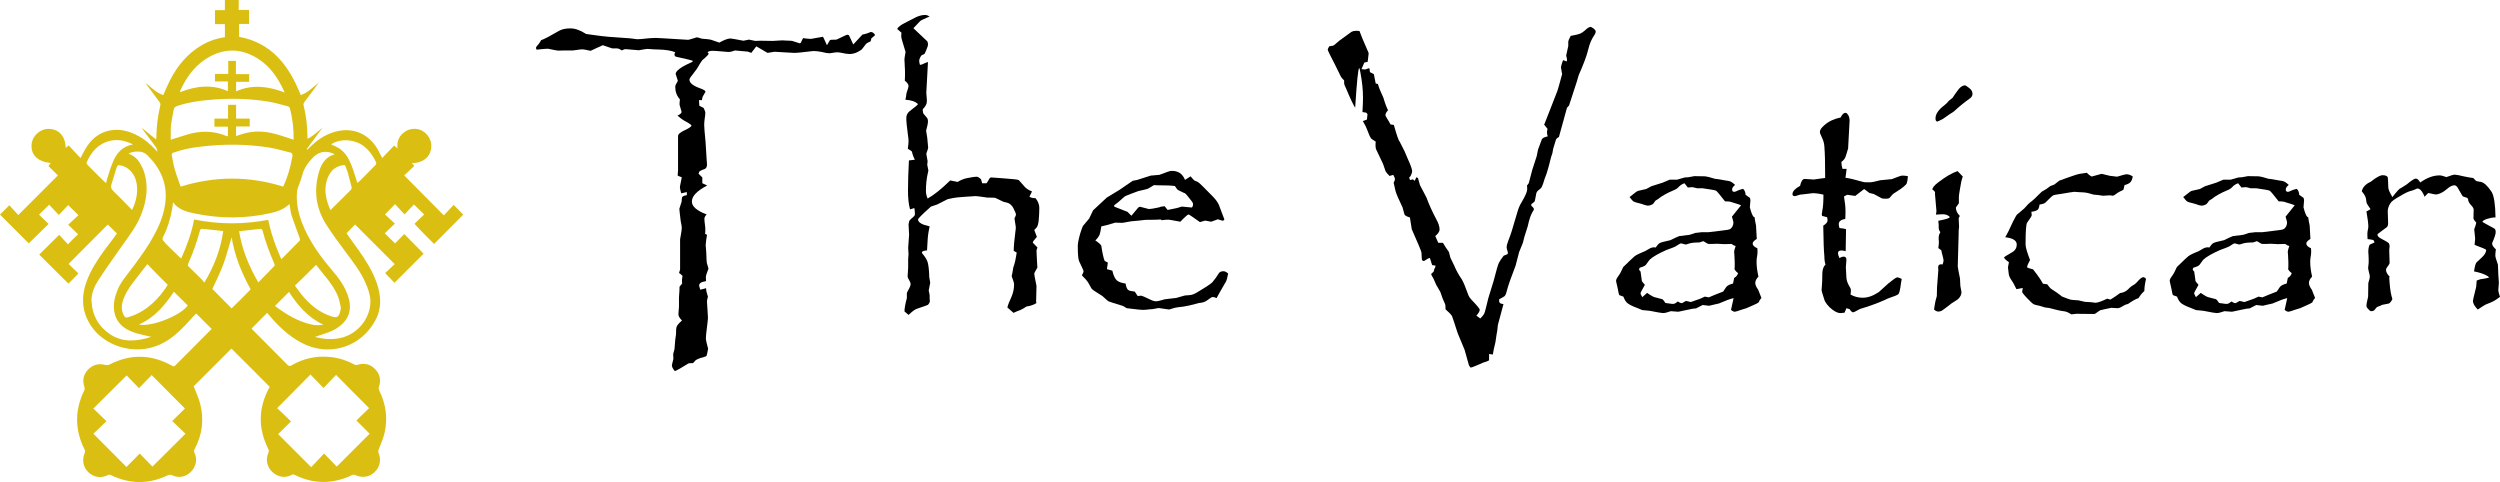 <svg xmlns="http://www.w3.org/2000/svg" viewBox="0 0 1338.4 258.3"><style type="text/css">  
	.st0{fill-rule:evenodd;clip-rule:evenodd;fill:#DBBE12;}
</style><path class="st0" d="M232.4 130.6c5.2-5.2 10.4-10.4 15.6-15.7 -1.6-1.6-3.3-3.4-5.1-5.2 -1.7 1.8-3.4 3.5-5.3 5.6 -7.1-7.2-14.1-14.3-21.2-21.4 1.9-1.8 3.7-3.4 5.4-5.1 -0.5-0.6-0.8-1-1.3-1.5 6.2 0 10.2-3.5 10.4-8.9 0.2-4.7-3.6-9-8.2-9.4 -2.5-0.2-4.8 0.5-6.7 2.1 -2.6 2.1-3.6 4.9-3.2 8.4 -0.6-0.6-1-0.9-1.8-1.6 -2.1 2.2-4.3 4.5-6.4 6.7 -0.9-1.8-1.7-3.4-2.6-5 -4.9-8.2-13.3-11.6-22.5-9.1 -5.6 1.5-10.1 4.7-14.1 8.8 -0.3 0.3-0.5 0.6-0.8 0.8 -0.1-0.1-0.2-0.2-0.4-0.3 2.8-3.8 5.7-7.6 8.5-11.5 -2.6 2.1-4.9 4.4-8 6 -0.1-0.3-0.1-0.5-0.1-0.6 0-5.9-0.7-11.7-2.1-17.5 -0.1-0.5 0.1-1.1 0.4-1.5 2-2.7 4-5.4 6-8 0.6-0.8 1.2-1.6 1.7-2.4 -3.1 2.4-5.8 5.3-9.6 6.6 -6.2-15.7-15.4-27.9-33-31.2 0-2.3 0-4.5 0-6.9 1.8 0 3.5 0 5.3 0 0-2.5 0-4.9 0-7.5 -1.8 0-3.6 0-5.5 0 0-1.9 0-3.6 0-5.3 -2.5 0-4.9 0-7.4 0 0 1.8 0 3.5 0 5.4 -1.9 0-3.6 0-5.3 0 0 2.6 0 5 0 7.5 1.8 0 3.6 0 5.3 0 0 2.4 0 4.7 0 7 -4.4 0.6-8.4 2-12.1 4.1 -7.8 4.5-13.3 11.1-17.3 19 -1.3 2.5-2.4 5.2-3.6 7.9 -3.7-1.2-6.3-4-9.3-6.4 0.2 0.4 0.4 0.8 0.6 1.1 2.2 3 4.5 6 6.7 9 0.4 0.5 0.6 1.3 0.4 1.9 -1.3 5.5-2 11.1-2.1 16.7 0 0.3-0.1 0.7-0.1 1.5 -2.7-2.2-5.2-4.2-7.6-6.2 0.2 0.4 0.4 0.8 0.7 1.2 2.3 3 4.5 6 6.8 9.1 0.4 0.6 0.5 1.4 0.8 2.1 -0.1 0-0.2 0.1-0.3 0.1 -0.3-0.3-0.5-0.6-0.8-0.9 -3-3.2-6.3-6-10.3-7.9 -4.4-2.2-9-3.3-13.9-2.4 -6.1 1.1-10.4 4.9-13.4 10.1 -0.9 1.5-1.6 3-2.5 4.7 -1.1-1.2-2.2-2.3-3.2-3.4 -1-1.1-2.1-2.2-3.1-3.4 -0.7 0.6-1.1 0.9-1.6 1.4C35 73 31.6 69.1 26.2 69c-4.7-0.1-8.9 3.7-9.3 8.3 -0.4 5.7 3.2 9.2 10.3 10 -0.4 0.5-0.8 0.9-1.3 1.6 1.8 1.7 3.5 3.4 5.1 5 -7 7-14 14-21.2 21.2 -1.6-1.7-3.3-3.5-4.8-5.2 -1.8 1.8-3.5 3.5-5 5 5.2 5.2 10.4 10.4 15.4 15.4 3.4-3.3 6.9-6.8 10.6-10.4 -1.7-1.7-3.4-3.3-5.1-5 1.7-1.7 3.4-3.4 5.4-5.3 1.6 1.7 3.3 3.5 5.2 5.5 1.8-1.9 3.4-3.6 5-5.3 1.8 1.8 3.5 3.5 5.5 5.4 -1.8 1.6-3.6 3.3-5.5 5.1 1.9 1.8 3.6 3.5 5.3 5.1 -1.8 1.7-3.5 3.4-5.4 5.4 -1.6-1.7-3.3-3.5-4.7-5.1 -3.6 3.6-7.1 7-10.7 10.6 5 5 10 10 15.1 15 0.2 0.2 0.4 0.3 0.6 0.5 1.7-1.8 3.4-3.5 5.3-5.4 -1.7-1.6-3.4-3.3-5.3-5.1 7.1-7.2 14.1-14.2 21-21.1 1.8 1.7 3.3 3.2 4.9 4.8 -2.1 2.9-4.3 5.8-6.5 8.7 -3.8 5.2-7.3 10.5-9.6 16.6 -3.2 8.5-2.8 16.7 2.4 24.4 6.8 9.9 20.4 14.6 32.4 11.3 6.2-1.7 11.3-5.3 15.8-9.8 2.8-2.7 5.3-5.7 7.9-8.4 2.7 2.7 5.5 5.5 8.3 8.3 0 0 0 0.1-0.1 0.1 -6.5 6.5-13 13.1-19.5 19.6 -0.6 0.6-1 0.3-1.6 0 -11.1-6.2-22.3-6.4-33.6-0.6 -0.6 0.3-1.4 0.3-2 0.2 -3.6-1-6.7-0.2-9.3 2.4 -2.6 2.7-3.2 5.9-2 9.5 0.2 0.5 0.2 1.2-0.1 1.7 -5.2 10.7-5.1 21.3 0.3 31.9 0.2 0.4 0.2 1.1 0 1.5 -1.6 3.7-1 7.5 1.8 10.3 2.8 2.8 6.8 3.5 10.4 1.7 0.7-0.4 1.2-0.3 1.9 0 10 4.8 20 4.9 30 0.2 1-0.5 1.7-0.6 2.8-0.1 3.5 1.6 7.3 0.8 10-2 2.7-2.8 3.5-6.6 1.8-10.1 -0.4-0.8-0.3-1.3 0.1-2 4.1-7.7 5.1-15.7 3-24.1 -0.8-3.2-2.3-6.3-3.5-9.5 6.6-6.6 13.5-13.5 20.2-20.2 6.8 6.8 13.7 13.6 20.5 20.5 0-0.1 0 0 0 0 -6.2 11.1-6.4 22.3-0.6 33.6 0.2 0.4 0.1 1.2-0.1 1.7 -1.6 3.5-0.8 7.5 2 10.2 2.9 2.8 6.9 3.5 10.3 1.7 0.7-0.4 1.2-0.4 1.9 0 10.2 5 20.5 4.9 30.7 0 0.4-0.2 1.1-0.2 1.5 0 3.7 1.7 7.7 1.2 10.5-1.6 2.9-2.8 3.6-6.7 2-10.4 -0.2-0.5-0.1-1.1 0.1-1.6 1.1-3 2.5-5.9 3.2-9 1.8-7.9 0.7-15.4-2.9-22.7 -0.2-0.5-0.4-1.2-0.2-1.7 1.3-3.6 0.7-6.9-1.9-9.6 -2.6-2.8-5.9-3.5-9.5-2.4 -0.5 0.2-1.3 0.1-1.8-0.2 -4.1-2.2-8.5-3.6-13.1-4 -7.3-0.7-14.1 0.8-20.4 4.5 -0.9 0.5-1.3 0.5-2.1-0.2 -6.2-6.3-12.5-12.5-18.7-18.8 -0.3-0.3-0.5-0.6-0.6-0.7 2.8-2.8 5.5-5.6 8.3-8.4 0.2 0.3 0.5 0.6 0.8 0.9 5 6 10.6 11.4 17.6 15.1 14.5 7.8 31.9 2.5 39.6-12.1 3.5-6.5 3-13.2 0.7-19.9 -2.2-6.3-5.7-11.9-9.6-17.4 -2.2-3.1-4.5-6.2-6.6-9.2 1.6-1.7 3.2-3.3 4.6-4.7 7 7 14 14 21.2 21.2 -1.7 1.6-3.4 3.2-5.1 4.8 1.7 1.8 3.4 3.5 5 5.2 5.2-5.2 10.4-10.4 15.6-15.6 -3.4-3.4-6.9-6.9-10.4-10.5 -1.6 1.7-3.3 3.4-4.9 5 -1.8-1.8-3.6-3.5-5.5-5.4 1.7-1.6 3.4-3.3 5.4-5.2 -1.8-1.7-3.6-3.3-5.3-4.9 1.8-1.8 3.5-3.6 5.4-5.5 1.6 1.7 3.3 3.5 5.1 5.5 1.8-1.9 3.4-3.7 5-5.3 1.9 1.8 3.6 3.5 5.5 5.3 -1.8 1.7-3.5 3.3-5.2 5C225.5 123.8 229 127.2 232.4 130.6zM81.6 249.8c-2.2-2.3-4.5-4.6-6.8-7 -2.4 2.5-4.7 4.8-7.1 7.2 -5.9-6-11.7-11.8-17.7-17.8 2.3-2.2 4.6-4.4 7-6.7 -2.5-2.4-4.8-4.7-7-6.8 6-6 11.9-11.8 17.8-17.7 2.1 2.1 4.3 4.5 6.6 6.8 2.4-2.5 4.7-4.8 6.8-7 6 6.1 11.8 11.9 17.8 17.9 -2.2 2.1-4.4 4.4-6.8 6.7 2.4 2.3 4.8 4.6 7.1 6.8C93.3 238.1 87.5 243.9 81.6 249.8zM166.2 200.5c2.4 2.4 4.6 4.8 7 7.2 2.3-2.4 4.5-4.7 6.7-7 6 6.1 11.8 11.9 17.7 17.8 -2.1 2-4.4 4.3-6.8 6.6 2.5 2.5 4.8 4.8 7.1 7.1 -6 6-11.8 11.8-17.6 17.6 -2.2-2.3-4.5-4.6-6.8-7 -2.5 2.6-4.7 5-6.9 7.3 -6.1-6.1-11.9-11.9-17.7-17.7 2.2-2.2 4.5-4.4 6.9-6.8 -2.6-2.5-4.9-4.8-7.4-7.1C154.4 212.4 160.2 206.6 166.2 200.5zM110 31.7c9.2-6 18.6-6.2 27.9-0.4 6.8 4.2 11.1 10.6 14.5 18.2 -8.8-3.3-17.3-4.5-26-0.6 0-1.8 0-3.3 0-5.1 2.3 0 4.6 0 7 0 0-1.4 0-2.7 0-4.1 -2.3 0-4.6 0-7.1 0 0-2.4 0-4.7 0-7.1 -1.4 0-2.6 0-4.1 0 0 2.3 0 4.6 0 7 -2.4 0-4.7 0-7.1 0 0 1.4 0 2.6 0 4 2.3 0 4.6 0 6.9 0 0 1.8 0 3.4 0 5.2 -8.7-3.9-17.2-2.7-25.5 0.5 -0.1-0.2-0.2-0.3-0.2-0.3C99.4 42 103.6 35.9 110 31.7zM91.5 67.6c0.3-3 1-5.9 1.5-8.9 0.2-1.1 0.8-1.5 1.7-1.9 5.6-1.9 11.3-2.8 17.2-3.3 10.9-1 21.7-0.8 32.4 1 3.3 0.6 6.5 1.6 9.7 2.4 0.5 0.1 1.1 0.6 1.2 1 1.4 5.5 2.1 11 2 16.9 -2.2-0.7-4.1-1.3-6.1-2 -7.6-2.5-14.9-3.8-24.7 0.1 0-1.7 0-3.4 0-5.2 2.4 0 4.8 0 7.3 0 0-1.4 0-2.7 0-4.2 -2.4 0-4.8 0-7.3 0 0-2.6 0-4.9 0-7.4 -1.5 0-2.8 0-4.3 0 0 2.4 0 4.8 0 7.4 -2.5 0-4.9 0-7.3 0 0 1.4 0 2.8 0 4.3 2.4 0 4.8 0 7.2 0 0 1.8 0 3.5 0 5.2 -0.3-0.1-0.5-0.1-0.8-0.2 -7-2.9-14-2.9-21.2-0.7 -2.9 0.9-5.8 1.8-8.6 2.7C91.5 72.3 91.3 69.9 91.5 67.6zM156.5 83.9c-1 5.6-2.5 11-4.9 16 -18.2-5.7-36.4-5.7-54.9 0 -1-3-2.3-6.2-3.2-9.5 -0.7-2.3-1-4.7-1.5-7.1 -0.2-0.9 0.1-1.3 0.9-1.6 4.5-1.6 9.1-2.6 13.8-3.1 12.7-1.6 25.4-1.6 38.1 0.5 3.5 0.6 6.9 1.7 10.4 2.5C156.5 81.8 156.7 82.6 156.5 83.9zM92.2 111.6c0.2-1.1 0.3-2.2 0.4-3.3 3.1 4.1 7.6 5.2 12.2 6.1 13.3 2.7 26.7 2.7 40-0.3 3.7-0.8 7.3-2.1 10.2-4.9 0.4 2.2 0.5 4.4 1.2 6.4 1.3 4 2.9 8 4.3 12 0.1 0.4 0.2 1.1-0.1 1.3 -3.2 3.3-6.4 6.5-9.8 9.9 -3.1-7-5.5-13.8-7-21.1 -13.2 2.5-26.4 2.5-39.7-0.2 -1.3 7.3-3.9 14.1-6.9 20.9 -0.5-0.4-0.8-0.7-1.1-1 -1.8-1.7-3.6-3.4-5.4-5.2 -1.2-1.1-2.2-2.3-3.3-3.6 -0.2-0.3-0.2-1-0.1-1.3C89.6 122.4 91.3 117.1 92.2 111.6zM169.2 141.8c3.9 5.1 8.5 9.8 11.3 15.8 1 2.1 1.4 4.4 1.9 6.6 0.2 0.8-0.1 1.8-0.3 2.6 -0.8 3-1.6 3.5-4.6 2.6 -6.8-2.2-11.9-6.5-16.3-12 -1.2-1.5-2.2-3-3.3-4.5C161.8 149.2 165.4 145.6 169.2 141.8zM89.8 152.5c-2.4 3.8-5.1 7.2-8.4 10.1 -3.8 3.4-8.1 5.9-13.1 7.3 -0.9 0.2-1.4 0-1.8-0.7 -1.4-2.4-1.6-4.9-0.9-7.5 1-3.7 3-6.9 5.3-10 2.5-3.4 5.2-6.7 8-10.3C82.5 145.2 86.1 148.8 89.8 152.5zM57.3 96c-0.2 0.6-0.3 1.2-0.5 2 -0.5-0.4-0.8-0.6-1.1-0.9 -3-3-6-5.9-8.9-8.9 -0.3-0.3-0.6-1-0.4-1.3 2.5-5.6 6.2-10 12.5-11.5 4.2-1 8.2-0.1 12.3 1.9 -5.9 1.1-9 4.9-10.9 9.8C59 90.1 58.2 93.1 57.3 96zM60.6 102.2c-1-1-1.4-1.9-1-3.3 1-3.1 2-6.3 2.9-9.4 0.3-1 0.9-1.2 1.8-1 4.7 0.8 8.1 4.7 8.9 10 0.7 4.8-0.3 9.3-2.5 13.9C67.3 108.9 64 105.5 60.6 102.2zM59 179c-6.3-4.2-9.7-10.3-10-17.9 -0.1-4.2 1.6-8 3.9-11.5 4-6.1 8.3-12.1 12.5-18.1 3.8-5.3 7.7-10.4 10.1-16.4 3-7.5 4.1-15.1 1.7-22.9 -0.5-1.5-1.1-2.9-1.9-4.2 -1.4-2.6-3.4-4.7-6.5-5.7 2-1.2 4.1-1.3 6.2-1.1 1.6 0.2 2.9 0.9 4.1 2.1 7 7 10.6 15.2 9.4 25.2 -0.7 5.9-2.8 11.4-5.6 16.6 -3.7 7.1-8.5 13.5-13.3 19.9 -2.6 3.4-5.4 6.7-6.9 10.8 -1.4 3.6-2.2 7.3-1.5 11.2 1 5.5 4.7 8.8 9.7 10.7 2.9 1.1 6 1.6 9 2.4 0.4 0.1 0.8 0.2 1.2 0.2C73.6 182.7 66 183.6 59 179zM74.4 173.7c8.5-3.7 13.9-10.4 18.7-17.5 2.4 2.4 4.9 4.9 7.4 7.3C97.2 168.7 81 175.3 74.4 173.7zM109.4 151.3c-0.7-0.9-1.3-1.6-2-2.3 -2.1-2.1-4.2-4.2-6.3-6.2 -0.5-0.4-0.7-0.8-0.4-1.5 2.6-5.8 4.7-11.8 6.4-18 0.1-0.4 0.7-0.9 1-0.8 3.7 0.3 7.5 0.8 11.4 1.2C118.1 133.7 114.6 142.6 109.4 151.3zM124 165.1c-3.4-3.4-6.9-6.9-10.3-10.4 2-4.4 4.3-8.9 6-13.6 1.7-4.7 2.9-9.5 4.3-14.1 1.6 9.8 5.3 19.1 10.2 27.9C130.8 158.4 127.4 161.8 124 165.1zM146.8 142.5c-2.8 2.9-5.6 5.7-8.5 8.7 -5-8.6-8.7-17.5-10.3-27.4 3.9-0.4 7.8-0.9 11.6-1.3 0.3 0 0.8 0.4 0.9 0.7 1.6 6.3 3.9 12.4 6.5 18.3C147.1 141.8 147 142.3 146.8 142.5zM147.2 163.8c2.6-2.6 5-5 7.5-7.5 4.7 7.1 10.1 13.7 18.4 17.5 -2 0.4-4 0.4-6 0C159.6 172.2 153.2 168.3 147.2 163.8zM195.7 151.5c1.3 3 2.5 6.1 2.6 9.5 0.2 9.6-7.2 18.4-16.8 20.1 -4.3 0.8-8.5 0.4-12.9-0.7 2.8-1 5.3-1.8 7.8-2.7 2.7-1.1 5.1-2.5 7.2-4.6 4.2-4.3 4.5-9.3 2.7-14.7 -1.8-5.4-5.2-9.9-8.9-14.2 -6.6-7.7-12.3-15.9-15.9-25.4 -1.9-5.2-3-10.5-2.5-16.1 0.1-0.6 0.2-1.3 0.4-1.9 0.8-2.5 1.9-4.8 2.5-7.3 0.6-2.5 1.9-4.6 3.4-6.6 0.7-0.8 1.4-1.7 2.2-2.5 0.6-0.6 1.2-1.2 1.9-1.6 2.8-1.9 6.1-2 9.6-0.3l0 0c0 0 0 0 0 0 0 0.1 0 0.1-0.1 0.2 0 0 0 0 0 0 -4.5 1.3-6.7 4.8-8 8.9 -3 9.8-1.9 19.2 3.3 27.9 3.4 5.5 7.4 10.7 11.2 15.9C189.2 140.5 193.2 145.6 195.7 151.5zM187.6 101.9c-3.5 3.4-7 6.9-10.7 10.6 -2.7-6.1-3.9-12.1-1-18.3 1.5-3.3 4.2-5.2 7.8-5.8 0.7-0.1 1.1 0 1.3 0.7 0.4 1.2 1 2.4 1.3 3.7 0.6 2.3 1.2 4.6 1.8 6.9C188.4 100.6 188.3 101.2 187.6 101.9zM201.2 88.2c-2.9 3-5.9 5.9-8.8 8.9 -0.3 0.3-0.8 0.5-1.1 0.8 -1.1-3.4-2-6.6-3.3-9.8 -1.4-3.5-3.3-6.7-6.6-8.8 -1.3-0.8-2.8-1.4-4.1-2 4.7-3.4 13-2.8 17.9 1.3 2.8 2.3 4.7 5.2 6.2 8.4C201.5 87.3 201.4 87.9 201.2 88.2z"/><path d="M289.7 21.5c1.6-0.5 4.8-2.2 9.6-5 1.6-0.9 3.6-1.3 6.1-1.3 2.5 0 5.3 1 8.4 3l3.7 0.5c3.3 0.5 6.1 0.8 8.3 1l11.3 0.8 4 0.5h0.1c0.3 0 1 0 2-0.1 3.5-0.4 6.1-0.6 7.8-0.6 0.9 0 2.2 0.1 4 0.2l13.2 0.8c0.3 0.1 1.5-0.3 3.8-1 0.4-0.2 0.8-0.3 1.2-0.3 0.1 0 1 0.2 2.5 0.7 2.8 0.2 4.7 0.4 5.6 0.8 0.6 0.2 1.9 0.6 3.8 1.3 2.5-1.4 4.5-2.2 6-2.2 0.4 0 2.7 0.4 6.9 1.2l3-0.6c2 0.4 3.1 0.7 3.4 0.7l2.6-0.1 6.7 0.1 5.1-0.3 1.8 0.1c2.1 0.1 3.3 0.1 3.5 0.2l4.1 1.3 0.5-0.3 1.2-2.5c2 0.3 3.5 0.4 4.3 0.4l6.2-1.1h0.2c0.2 0.3 0.9 1.8 2.1 4.5l1.6-2.7c0.1-0.2 1.2-0.3 3.5-0.3 0.1 0 1.8-0.8 5.1-2.4 0.3-0.1 0.5-0.2 0.7-0.2 0.6 0 0.9 0.2 1.1 0.7l2.1 4.5 4.9-5.3 2.1-0.5 2.4-0.9c1.1 0.1 1.8 0.7 2.3 1.7l-2 1.7 -0.4 1.6c-1.3 0.6-2.1 1-2.4 1.3l-2.3 3c-0.3 0.3-1.1 0.8-2.4 1.5 -1.4 0.7-2.9 1-4.3 1 -0.5 0-1.2-0.1-2-0.2 -2.1-0.4-3.5-0.7-4-0.7 -0.6 0-1.2 0-1.8 0.1 -1.7 0.3-2.7 0.4-3 0.4 -0.8 0-2.1-0.2-4-0.7 -1.6-0.3-3.1-0.5-4.4-0.5 -0.3 0-2.6 0.3-7.2 0.8 -1.1 0.1-2.2 0.2-3.2 0.2 -0.3 0-3.8-0.2-10.5-0.6l-3.7 0.6 -6-3.5 -2.7 3.5 -1.9-0.7 -2.5-0.2 -4.4-0.4 -1.1 0.4c-0.8 0.3-1.6 0.4-2.4 0.4h-0.1c-0.4 0-2.5-0.2-6.1-0.5 -0.8-0.1-1.6-0.1-2.3-0.1 -1 0-1.9 0.2-2.6 0.7 0.4 0.5 0.6 0.8 0.6 0.8 0 0.4-1.1 1.6-3.4 3.5 -0.3 0.3-1.3 1.8-2.9 4.6 -0.3 0.4-1.1 1.5-2.4 3.2 -1.1 1.3-1.6 2.2-1.6 2.6 0 1.8 1.9 3.3 5.8 4.7 1.9 0.7 2.8 1.3 2.8 1.8 0 0.1-0.4 0.7-1.1 1.9 -0.4 0.6-0.7 1.4-0.8 2.6h-1.6l0.2 3 2.3 1.2c0.6 1.2 0.9 2.1 0.9 2.6 0 0.6-0.1 1.8-0.4 3.6 -0.1 0.9-0.2 1.8-0.2 2.8 0 1.1 0.2 4 0.7 8.9l0.3 4.7c0.1 1.9 0.2 3.6 0.3 4.9 0.1 1.6 0.2 2.5 0.2 2.7 0 1.3-0.4 2-1.1 2.4 -0.1 0.1-0.5 0.2-1.3 0.5 -0.5 0.1-1.1 0.5-1.9 1.1v0.6l-0.3 0.3L376 95v3.1l2.6 1.2c-5.5 2.9-8.2 5.7-8.2 8.6 0 2.6 2.6 4.9 7.9 6.9 -0.8 0.9-1.2 1.6-1.2 2.3 0 0.6 0.1 1.9 0.4 4.1 0.1 0.6 0.1 1.3 0.1 2 0 0.4 0 1.1-0.1 2l1 0.5c-0.4 2.6-0.7 4.5-0.7 5.5v0.1l0.3 3.7c0.1 3.3 0.2 5.2 0.3 5.7 0.1 0.3 0.4 1.4 0.9 3.1 -0.9 2.3-1.4 3.8-1.4 4.5 0 0.5 0 1.2 0.1 2l-0.3 0.3c-2.3 0.3-3.4 1.1-3.4 2.3v0.1l0.6 2.1 3.1-0.8c0.1 1.3 0.2 2.1 0.4 2.5 0.4 1.2 0.6 1.9 0.6 2 0 0.1-0.1 0.6-0.4 1.7 -0.1 0.4-0.1 0.8-0.1 1.2 0 0.5 0.2 3.2 0.5 8 0.1 0.8-0.3 3.7-0.9 8.7 -0.1 1.1-0.2 2.1-0.2 3 0 0.6 0.4 2.3 1.2 5.3 -0.4 2.3-0.7 3.6-0.9 3.9 -0.4 0.3-1.5 0.6-3.3 1.1 -1.2 0.4-2 0.8-2.5 1.2l-1.4 1.5c-1.5 0-2.4 0.1-2.5 0.2 -3.6 2.3-6 3.6-7.2 4.1 -1.1-1.3-1.6-2.3-1.6-3.1 0-0.3 0.3-1.4 0.8-3.4l-0.1-2.7 0.7-2.6 0.4-5 0.4-2.8c0-2.3 0.1-3.7 0.4-4.3 0.4-0.9 1.3-1.9 2.8-3.2 -1.3-1.3-1.9-2.4-1.9-3.3v-0.1l0.3-4.1v-4.9c0.2-2.4 0.3-4.4 0.3-5.7l1.4-1.7c-0.1-0.7-0.1-1.2-0.1-1.5 0-0.6 0.1-1.4 0.3-2.6l-1.5-1.4h-0.4l0.6-2v-15.3c-0.1-0.5 0.1-1.6 0.4-3.2 0.3-1.6 0.5-3 0.5-4 0-0.4-0.2-1.6-0.6-3.6l-0.5-4.3c-0.1-1.2-0.2-1.9-0.2-2.1 0-0.1 0.4-1.4 1.2-3.8 0.1-1.4 0.2-2.3 0.3-2.4 0.2-0.5 1-0.9 2.5-1.1v-1.7l-3 0.7c-0.4-1.6-0.7-2.6-0.7-3.1 0-0.6 0.2-1.5 0.5-2.9 0.1-0.6 0.3-1.4 0.5-2.6 -0.9-0.3-1.6-0.6-2.2-0.9L363 91V72.9c0-1.1 1.2-2.1 3.6-3.2 2.4-1.1 3.6-2 3.6-2.5 0-0.3-1.2-1.2-3.7-2.5 -1.1-0.6-2.3-1.5-3.8-2.8 1.4-0.7 2.2-1.3 2.2-2 0-0.1-0.3-1.2-1-3.5 -0.1-0.2-0.1-0.4-0.1-0.8 0-0.7 0.1-1.5 0.2-2.4 -1.7-1.9-2.5-4.1-2.5-6.8 0-0.6 0.5-1.7 1.4-3.1 -0.5-1.6-0.8-2.7-1-3.2l-0.2-0.5c0.1-1.7 2.9-3.8 8.4-6.2 0.6-0.3 0.8-0.5 0.8-0.8 0-0.2-2.9-0.9-8.8-2.2 -0.7-0.1-1-0.6-1-1.3 0-0.3 0.1-0.6 0.4-1.1 -2-0.9-5.1-1.4-9.1-1.5 -1.3 0-3.1-0.1-5.6-0.3 -0.1 0-0.2 0-0.3 0 -0.3 0-1.8 0.2-4.5 0.7l-7.2-0.6c-0.3 0-0.9 0.2-2 0.7 -1-0.8-1.9-1.1-2.7-1.1h-0.2c-1.4 0-2.1 0-2.2 0l-5-1.7 -1.5 0.7 -1.8 0.8 -3.2 1.5c-2.6-0.6-4.1-0.8-4.4-0.8 -0.6 0-2.2 0.2-5 0.6h-4.5l-3.4 0.1c-0.6 0-2.2-0.3-4.9-0.9 -0.2-0.1-0.6-0.1-1.1-0.1 -1.1 0-2.9 0.2-5.6 0.5 -0.1-0.1-0.1-0.3-0.2-0.5 -0.1-0.1-0.2-0.2-0.2-0.3 0-0.4 0.4-1.1 1.3-2C288.6 23.3 289.2 22.5 289.7 21.5z"/><path d="M480.3 15.5c0.6-1.1 1.9-2.1 3.9-3.1l6.2-3.2c1.7-0.8 3.4-1.2 5-1.2 0.6 0 1.3 0.3 2.3 0.8 -3 1.3-4.7 2.1-5.1 2.5l-3.6 3.8 7.3 6.9c0.3 0.3 0.5 0.9 0.5 1.9 0 0.5-0.3 1.5-1 3.1l-0.8 1.8 -1.6 0.8c-0.2 0.1-0.4 0.5-0.8 1.2 -0.3 0.7-0.5 1.2-0.5 1.6 0 0.6 0.1 1.4 0.4 2.3 0.7 0 1.5-0.3 2.4-0.8 0.6-0.3 1.3-0.5 1.9-0.7l-0.9 16.5c0 0.5 0.1 1.3 0.2 2.4 0.1 0.9 0.1 1.6 0.1 2.2 0 1.3-0.7 2.7-2.2 4.2 0 1.4 0.2 2.2 0.5 2.5l1.7 2c0.4 0.4 0.6 1.2 0.6 2.3 0 0.5-0.3 2.1-1 4.7l0.6 3.7c0.3 3.5 0.5 5.2 0.5 5.4 0 0.2-0.3 1.3-1 3.2l0.7 4 -0.2 1.9c0.4 1.9 0.6 3 0.6 3 0 0.3-0.1 0.7-0.2 1.1 -0.8 3.4-1.1 6.7-1.1 9.9 0 1.3 0.3 2.7 0.9 4.1 3.4-1.9 7.4-5.1 12.1-9.7l4 0.8c1.4-0.9 3-1.6 4.8-2 2.9-0.6 4.6-0.8 5.3-0.8 0.7 0 1.5 0.5 2.4 1.4l0.6 2.1h2.3c0.4-0.4 0.9-1.2 1.5-2.3 0.3-0.6 0.6-0.8 1.1-0.8l5.6 0.4c5.6 0.4 8.6 0.7 9.1 1 0.1 0.1 1.1 1.2 3.1 3.5 0.7 0.9 2 1.8 4 2.6l-1.4 2.8c0.8 0.6 1.9 0.8 3.3 0.8 1.3 1.7 2 3.4 2 5.1 0 2-0.1 4.2-0.3 6.5 -0.2 2.1-0.6 3.6-1.3 4.3 -0.4 0.4-0.8 0.8-1.1 1.1l1.4 3.7 -1.9 2.3 -0.3 0.8 2.5 2.6c-0.3 0.9-0.5 1.4-0.5 1.7l0.1 2.4 0.3 5.6 0.1 1c-1.1 1.9-1.7 3-1.7 3.4s0.4 2.5 1.2 6.5l-0.2 8.1c0 0.1 0 0.4 0.1 1.1 -1.4 0.9-3.2 1.5-5.3 1.8 -1.1 0.8-2.2 1.4-3.3 1.9 -1.4 0.5-2.6 1-3.6 1.5l-3.3-2.9c0.4-1.6 1.1-3.3 2-5.2 1.1-2.4 1.6-4.8 1.6-7.2 0-0.6-0.4-2-1.3-4.4l0.3-1.2 0.6-3.5c0.8-2 1.3-4.6 1.8-7.9l-1.6-0.9c0-2.1 0.3-5.8 1-11.1 0.1-0.4 0.1-0.8 0.1-1.1 0-0.2 0-0.4 0-0.7 -0.4-2.9-0.7-4.5-0.7-4.5 0-0.1 0.1-0.3 0.4-0.8 0.3-0.6 0.4-1 0.4-1.3v-0.1c0-0.3-0.4-1.3-1.3-3.1 -0.5-1.1-1.3-2-2.3-2.6 -0.3-0.3-1.4-0.6-3.2-1 -2.5-1.3-4-1.9-4.4-2.1 -0.3-0.1-1.6-0.1-4-0.1 -3.5-0.5-5.6-0.8-6.2-0.8 -0.5 0-1.1 0-1.9 0.1 -2.7 0.2-4.2 0.3-4.6 0.3 -2.3 0.1-4.9 0.4-7.6 1l-1.2 0.3 -5.5 2.8 -3.3 1.1c-4.6 4.1-6.9 6.4-6.9 6.9 0 1.6 2.1 2.8 6.2 3.7 -0.3 1.3-0.4 2.2-0.5 2.5 -0.4 1.9-0.7 5.3-0.9 10.4 -1.3 0-2.2 0.3-2.7 0.8v0.6c1.6 1.9 2.6 3.5 3 4.8 0.5 1.7 0.8 4.4 0.9 8.1l0.5 3 -0.8 4.1 0.5 2.5v1.6l0.1 1.7c0 0.4-0.3 1.1-1 1.9 -0.1 0.1-2 0.8-5.9 2.1 -1 0.3-2.5 1.4-4.5 3.3l-2.2-1.9c0.1-1.9 0.5-4.2 1.3-7.1v-2.7c0-0.1 0.4-1 1.3-2.6 0.4-0.8 0.7-1.5 0.7-2.3 0-0.4-0.2-0.9-0.5-1.5 -0.8-1.3-1.1-2.1-1.1-2.4v-0.1l0.3-4.8v2.1 -6.5c0-0.3 0-0.8 0.1-1.5 0.1-0.6 0.1-1 0.1-1.1l-0.2-3.5 0.5-7.1 -0.3-5.5c0.1-0.6 0.3-1.2 0.4-1.8 0.1-0.3 0.9-1.1 2.4-2.4 0.4-0.3 0.6-0.8 0.6-1.5 0-0.9-0.1-1.9-0.3-3l-2.3 0.7c-0.8-2.9-1.1-6.3-1.1-10.2 0-4.8 0.2-10.1 0.5-16l3.2-0.4c-0.8-1.4-1.3-2.9-1.6-4.4l-2.2-1.5c0.3-1.8 0.4-3.2 0.4-4 0-0.9-0.1-2-0.3-3.1 -0.6-4.4-0.9-7.5-0.9-9.3 0-1.5 0.6-2.7 1.8-3.7 2.9-2.2 4.4-3.4 4.4-3.7v-0.1c-1.3-1.3-3.5-2.1-6.7-2.3 0.3-0.9 0.4-2.1 0.6-3.5 0.8-2.2 1.1-3.5 1.1-3.8 0-0.9-0.7-1.9-2-2.9 0.1-1.6 0.1-2.9 0.1-3.8 0-1.3 0-2.4-0.1-3.4 -0.1-2.1-0.2-3.5-0.2-4.2 0-0.4 0.2-1.7 0.6-4 -1.5-4.8-2.3-7.5-2.3-8.1 0-0.6 0-1.3 0.1-2.2L480.3 15.5z"/><path d="M634.4 96.3l3-1.9c0.9 1.1 1.6 1.9 2 2.2 0.1 0.1 0.8 0.4 2 0.9 0.6 0.3 3.3 3 8.1 7.9 1.5 1.6 2.5 3 3.1 4.4 0.5 1.2 1 2.6 1.6 4.3 0.4 0.9 0.8 2 1.3 3.4l-0.7 0.7c-0.7-0.1-1.6-0.4-2.8-0.8l-3.6 1.3 -3.2-0.6 -2.8 0.8c-3.9-2.8-5.9-4.1-6.1-4.1 -0.4 0-1.9 1.3-4.4 3.9 -4-0.8-6.2-1.1-6.4-1.1 -1 0-2.2 0.1-3.6 0.3l-0.5-0.4c-1 0.1-3.7 0.2-8.2 0.2l-3.5 0.4 -4.3 0.4 -4.4 0.8 -4-0.1c-3.6 1.1-6.1 1.8-7.4 2 -0.3 2.1-0.6 3.6-0.9 4.4 -0.4 0.9-1.1 2-2.3 3.1 2 1.4 3.1 2.4 3.2 2.9 0.6 4 1.2 6.7 1.8 8.1l1.7 0.9 -0.5 3.5 2.9 0.8c0.6 2.6 1.4 4.3 2.4 5.2 0.9 0.8 2.5 1.4 4.7 1.7 0.3 1.9 0.8 3.1 1.5 3.5 0.5 0.4 1.6 0.6 3.4 0.8l1.6 2.4c0.7-0.1 1.3-0.2 1.8-0.2 0.4 0 2.3 0.8 5.6 2.4 0.8 0.4 1.6 0.6 2.4 0.6 0.8 0 2.4-0.4 4.8-1.1l6-0.7 4.6-1.3c2.2-0.1 3.7-0.3 4.4-0.6 1.1-0.4 3-1.5 5.8-3.3 2.8-1.7 4.4-2.9 4.8-3.5 1.1-1.3 2.2-2.8 3.2-4.5 0.5-0.8 1.4-1.1 2.6-1.1 0.6 0 1.4 0.4 2.4 1.2 -0.4 2.3-0.8 3.7-1.2 4.4 -2.6 4.5-4.3 7.4-5 8.8 -0.8-0.4-1.5-0.6-2.1-0.6 -0.4 0-1.4 0.6-3.1 1.9 -1.1 0.8-2.5 1.2-4.2 1.3 -3.9 1.1-6.6 1.7-8.1 1.9 -2.6 0.3-4.2 0.5-4.9 0.7 -1.9 0.6-3 0.9-3 0.9l-5.6-0.8 -3.3 0.6 -1.6 0.1c-1.5 0.2-2.7 0.3-3.5 0.3 -0.8 0-3.1-0.2-6.9-0.7l-1.8-0.2 -2-1.2c-4.7-1.4-7.3-2.3-7.8-2.5 -0.3-0.2-1.4-1.1-3.2-2.8 -0.1-0.1-1.2-0.8-3.3-2.1 -1.8-1.1-2.7-1.9-2.8-2.4l-1.7-3c-0.3-0.5-1.3-1.7-3.2-3.6 0.6-1 0.9-1.8 0.9-2.3 0-0.2-0.8-1.9-2.4-5.3 -0.4-0.9-0.7-3.5-0.7-8 0-1.4 0.4-3.6 1.3-6.8 0.8-2.4 1.3-3.9 1.6-4.2l3.2-3.8 2.1-4.4c2.1-2 4.6-4.3 7.3-6.8l6.9-4.2 7-4.8 2.5-0.5 7.2-2.3 4.6-0.4c3.7-1.4 5.7-2.1 6.1-2.1C630.7 91.3 633.1 93 634.4 96.3zM623.5 110.4l1.6 2c1.3-0.3 2.1-0.4 2.5-0.5 1.7-0.3 3.4-0.7 5.1-1.3l5.4 0.5c0.1 0 0.2-0.3 0.5-0.9 0.1-0.4 0.1-0.7 0.1-0.9 0-0.6-0.4-1.3-1.1-2.1 -0.1-0.1-0.4-0.5-0.9-1.1 -1.5-2-2.4-2.9-2.8-2.8l-3.1-1.5c-0.4-0.2-1-0.9-1.8-2.2 -1.8-0.3-4.9-0.4-9.3-0.4l-1.9-0.1 -3.2 1.9c-0.1 0.1-1.9 0.6-5.2 1.3 -2.6 0.9-5 1.9-7 2.7 -0.4 0.3-1.7 1.4-3.7 3.2 -0.4 0.3-1.1 0.9-2.2 1.7v0.6l0.2 0.2 6.9 2.7 2.1 2.1 3.7-4.4c0.3-0.3 0.7-0.4 1-0.4 0.2 0 1.7 0.4 4.6 1.2 0.1 0 0.1 0 0.2 0 0.8 0 2.6-0.3 5.4-0.9C621.1 110.7 622.1 110.5 623.5 110.4z"/><path d="M711.6 24.8c1.6-0.2 2.5-0.4 2.7-0.7l2.7-2.3 3.3-2.4 3.3-2.4c0.6-0.3 1.4-0.5 2.3-0.5 0.5 0 1.1 0 1.9 0.1 0.6 1.8 2.2 5.6 4.8 11.5 0.1 0.2 0.1 0.4 0.1 0.7 0 0.4-0.2 1.8-0.5 4.3l-1.8 0.4 -1.5 3.5 1.8 0.2h0.2l2-0.7 0.3 0.3 0.2 1.8 2.1 1.1 1 5 1.2 0.3c0.4 1.7 1.4 4.1 2.9 7.3 1 3.4 1.9 5.6 2.5 6.7 -0.9 1-1.4 1.9-1.4 2.7 0 0.2 0.3 0.7 0.8 1.6 0.9 1.4 1.5 2.5 1.9 3.3l1.8 0.3c1.6 5.6 2.6 8.5 3 8.7l2.7 5.3 1.7 4c1.6 3.5 2.4 5.7 2.4 6.8 0 0.6-0.3 1.5-0.9 2.7H755l-0.6 0.7 0.5 1.3 1.5-0.4 1 0.8 0.9-2 0.3 0.4h0.5c0.4 1.6 0.8 2.9 1.1 3.9 0.1 0.3 1.3 2.5 3.5 6.7 1.2 3.3 2.9 7.2 5.3 11.7 1.1 2 1.7 3.8 1.7 5.4 0 1-0.8 2.2-2.3 3.5l1.6 3.6h2.5c0.7 1.1 1.2 1.9 1.4 2.3 1.1 1.5 1.7 2.4 1.8 2.6l0.8 3.1 2 4.1c1 2.4 2.3 4.9 4 7.3 0.9 1.4 2.1 4.4 3.7 8.8 0.2 0.5 0.7 1.3 1.6 2.3 2.9 3 4.4 4.8 4.4 5.3 0 0.8-0.6 1.8-1.8 3.2l2.1 1.5c1.1-1.1 1.7-1.9 2-2.4 0.3-0.5 0.6-1.6 1-3.2 0.6-2.4 1-4.1 1.3-5.3l2.8-9.1c1.4-5.4 2.3-8.6 2.8-9.7 0.6-1.1 1.4-2.4 2.6-3.9l2-0.8c0.2-0.4 0.3-0.6 0.3-0.8 0-0.1-0.2-0.8-0.6-2.2 -0.1-0.3-0.1-0.4-0.1-0.6 0-0.9 0.3-2.1 0.8-3.4 0.9-2.3 1.5-4 1.9-5.3l3.1-10.4c0.5-1.8 1.2-3.5 2.2-5.1 2-3.4 3-5.7 3-6.9 0-0.6 0-1.3-0.1-2.1 0.7-0.8 1-1.3 1-1.4l1.8-6.9 2.4-7.4 0.7-3.5c1.2-3.2 1.9-5 2-5.4 0.3-0.8 1.4-1.3 3.2-1.7 -0.3-0.9-0.4-1.7-0.4-2.2 0-0.4 0.1-1 0.3-1.8l-1.9-2.4 0.2-0.1 5.6-14.3 1.4-3.6 0.8-2.7 1.7-6.2c-0.4-2.2-0.6-3.4-0.6-3.5 0-0.8 0.4-2.1 1.1-4l2 0.7c0.1-0.5 0.1-0.9 0.1-1.2 0-0.3-0.1-0.7-0.3-1.4 -0.1-0.3-0.1-0.5-0.1-0.7l1.1-5v-2.4c0-0.3 0.4-1.3 1.3-3 2.4-0.4 4-0.8 4.8-1.1 1.1-0.4 2.3-1.3 3.7-2.6 0.8-0.7 1.6-1.1 2.3-1.1 1.8 0.9 2.6 1.8 2.6 2.5 0 0.5-0.3 1.3-1 2.3 -1.3 1.9-2.4 4.5-3.1 7.6 -0.8 3.3-2.5 7.7-5 13.4l-1 3.4 -4.2 12.9 -1.1 1.2 -4.3 15.6 -0.1 0.1c-0.8 0.4-1.4 0.9-1.6 1.7 -0.1 0.3-0.6 1.9-1.4 4.6l-0.4 2.3 -0.7 2.1c-0.9 3.9-1.8 6.8-2.4 8.8 -0.8 2.1-1.3 3.4-1.4 3.9 -0.6 2.1-1.2 3.4-1.6 3.9 -0.1 0.1-0.7 0.6-1.8 1.5 -0.3 0.3-0.5 0.7-0.7 1.2 -0.5 2.8-0.8 4.2-0.9 4.4 -0.1 0.2-0.7 0.7-1.8 1.5v0.8c0.9 0.8 1.4 1.4 1.4 1.9 0 0.3-0.2 0.7-0.7 1.4 -0.9 1.4-1.8 4-2.6 7.7l-1.8 5.7 -0.8 3.2 -2 4.9 -1.9 7.3c-2.4 6.2-4 10.7-4.7 13.5 -0.4 1.6-0.8 2.6-1.4 3 -0.6 0.4-1.5 0.9-2.7 1.5v1.5l0.8 0.8 1.5 0.3c-0.1 0.4-1.1 4.2-3 11.2l-0.3 2.9 -0.4 2.2 -0.6 4.1c-0.7 2.9-1.2 5.1-1.4 6.6l-2-0.3v3.4c-0.6 0.4-1.6 0.8-3.1 1.2 -3.8 1.7-6 2.6-6.8 2.7 -0.6-0.8-0.9-1.2-0.9-1.3l-2.3-8.2 -3.7-8.9c-1.8-5.7-2.9-8.8-3.1-9.3 -0.6-0.9-1.8-2.1-3.4-3.5 0-1.6-0.1-2.5-0.3-2.9l-1.3-3 -1.2-3.4 -2.2-3.8 -1.4-3.2c-0.9-1.5-1.3-2.4-1.3-2.5 0-0.2 0.3-0.5 0.8-0.9 0.5-0.3 0.8-0.9 0.8-1.8 0.4-0.5 0.7-1.1 0.7-1.9l-1.8-0.3 -1.2-3.8c-0.7 0.1-1.5 0.5-2.4 1.2 -0.3 0.3-0.7 0.4-1 0.4 -0.3 0-0.6-0.2-0.8-0.5 -0.1-0.2-0.2-1.5-0.3-4 -0.1-0.7-1.8-4.9-5.2-12.5 0-0.1-0.3-2.2-1-6.3 -1.4-0.4-2.3-0.8-2.8-1.4 -0.1-0.2-0.5-1.5-1.1-3.9 -2.2-4.6-3.5-7.6-3.8-8.9 -0.4-1.6-0.7-3.1-1-4.4 0.4-0.8 0.7-1.4 0.7-1.8 0-0.6-0.3-1.3-0.9-2.4l-2 0.6c-1.3-1.3-1.9-2.1-2.1-2.5l-1.4-4c-2.4-5-3.6-7.6-3.8-8 -0.1-0.6-0.2-1.2-0.2-1.9 0-0.5 0-1.2 0.1-2 -1.9-1.1-2.8-1.8-2.7-2.1 -0.4-0.5-1-1.9-1.9-4.3 -0.3-0.9-1-2.4-2.3-4.6l2.2-0.8 0.3-2.9 -0.7-0.8 -2-0.3c0.2-3.4 0.3-5.9 0.3-7.6 0-4.4-0.5-8.9-1.4-13.6 -0.3-1.6-0.5-2.4-0.6-2.4 -0.6 0.1-1.3 7.2-2.2 21.3 -1.1-1.8-2.7-5.1-4.8-10.2 -0.7-1.4-1.1-2.4-1.1-3 0-0.8 0-1.2 0-1.4 -1-1.1-1.6-1.7-1.7-2l-3.4-6.9c-2.4-4.6-3.7-7.2-3.7-7.7C710.8 26.4 711.1 25.7 711.6 24.8z"/><path d="M886.4 132.5c0.8-1.2 1.5-2 2.2-2.4 0.5-0.3 2.4-0.8 5.6-1.5 2.4-1.2 4-1.9 4.8-2.2 0.6-0.1 2.4-0.3 5.6-0.7l3-1 1.8-0.2 1.7-0.2h3.7l7.4-0.9c2.2-0.2 3.6-0.5 4.1-0.8 1.1-0.8 1.7-2 1.7-3.6 0-0.3-0.3-1.3-0.8-3l4.9-6.1c0-0.1-1.9-0.7-5.8-1.9 -0.3-0.1-1.3-0.2-2.8-0.2 -2.7-3.5-4.3-5.4-4.8-5.7 -0.6-0.3-3-0.7-7.2-1.3h-3c-1.4-0.4-2.3-0.6-2.7-0.6 -0.5 0-1.2 0.1-2.2 0.2l-1.8-2.3c-1.4 0.5-2.4 1.2-3.2 2.1 -0.6 0.7-1.6 1.3-2.9 1.8 -3.3 1.4-6 2.9-8.1 4.6l-1.3 0.8c-0.8 1.2-1.4 1.9-1.6 2 -0.8 0.4-1.6 0.7-2.6 0.7 -0.4 0-1.5-0.3-3.5-1 -2.1-0.5-3.5-0.9-4-1.2 -0.6-0.4-1.3-1.2-2.2-2.4 1.1-0.8 1.8-1.4 2.3-1.8 1.1-0.9 1.8-1.4 2.2-1.5l4.4-1 2.8-1.5 6-1.9 3.8-1.6h3.9l4.2-1.2 1.8-0.1 3.3-0.6c3.1 0.1 5 0.1 5.8 0.1 0.9 0.1 2.6 0.5 5.1 1.3l2.3 0.3c2.4 0.4 4.2 0.8 5.2 0.9 0.9 0.1 2 0.8 3.4 2.1 -1.1 0.9-1.6 1.7-1.6 2.4 0 0.9 0.4 1.3 1.1 1.3 0.5 0 1.2-0.3 2.2-0.8 0.6-0.3 1.5-0.5 2.6-0.8 0.8 0.8 1.3 1.9 1.3 3.2l2.4 1.7c0.1 0.7 0.2 1.1 0.2 1.3l-0.3 3.7c0.7 2.8 1.4 4.5 2.1 5.2h0.4c0.2 1.4 0.4 2.9 0.8 4.5 0.2 3.6 0.3 6.1 0.4 7.2 -1.4 0.9-2.2 1.7-2.2 2.5 0 0.9 0.8 1.8 2.5 2.5 0.1 0.8 0.1 1.5 0.1 2.1 0 0.6-0.1 1.7-0.4 3.3 -0.1 0.7-0.1 1.4-0.1 2.1 0 2.1 0.3 4.6 1 7.7 -1.1 1.1-1.7 2.3-1.7 3.4 0 0.9 0.5 2.2 1.6 3.7 0.1 0.3 0.3 0.8 0.7 1.8 0.2 0.4 0.5 1.3 1 2.5 -0.7 0.8-1.2 1.6-1.5 2.4 -0.5 0.4-1.5 0.9-2.9 1.5l-3.6 1.6 -2.3 0.7c-2.3 0.8-3.6 1.2-3.9 1.2 -0.6 0-1.3-0.3-2.1-1l1.4-6.3c-1.8 0.4-4.5 1.4-7.9 2.9l-2.7 0.6c-1.6 0.4-2.5 0.6-2.5 0.6l-3.5-0.4 -3.5 1.8 -1.9 0.2 -7.6 1.6 -4-0.3c-1.9 0.7-3.3 1-4 1 -0.9 0-3.3-0.4-7.3-1.2l-4-0.4 -2.9-1.2c-2.2-0.8-3.8-1.6-4.9-2.4 -0.9-0.7-1.7-1.9-2.3-3.6l-2.2-0.8c-0.3-0.6-0.5-1.8-0.8-3.4l-0.9-4v-0.1c-0.1-0.6 0.3-1.5 1.2-2.7 0.7-0.9 1.6-2.5 2.6-4.8 3.1-3 5.1-5 6.1-5.8 0.9-0.7 2.9-1.7 5.9-2.9 1.8-1.1 2.9-1.7 3.3-1.7C885.1 132.3 885.7 132.4 886.4 132.5zM880.6 152.5c-0.5 0.8-1 1.7-1.4 2.5 -0.7 1.1-1 1.9-0.9 2.3l0.9 1.8 2.6-2.3c2.1 1.5 3.6 2.3 4.4 2.4 2.3 0.6 3.6 1 3.8 1 0.4 0.3 0.9 0.9 1.6 2 1.4 0.2 2.4 0.3 2.9 0.4 0.5 0.1 0.9 0.1 1.2 0.1 0.7 0 1.5-0.4 2.5-1.3 0.9 0.6 1.6 0.9 2.3 0.9 0.1 0 0.8-0.4 2.1-1.2l2.6 0.6 5.1-1.8 2.4-1.1 2.1 0.4 3.6-1.5 4.1-1.6c1.1-1.6 1.7-2.6 2-2.8 0.6-0.6 1.7-1.1 3.3-1.5l0.6-3c1.1-0.6 1.8-1.5 2.1-2.6 -0.9-0.6-1.5-1.3-1.9-2 0.1-1.1 0.1-1.9 0.1-2.4v-1.5c-0.1-1.7-0.1-3.1-0.2-4.3 -0.1-0.4-0.1-0.7-0.1-1 0-0.8 0.3-1.9 0.8-3.3 -0.6-0.1-1.3-0.4-2.2-1.1l-4 0.1 -3.7-0.2 -2.8 0.1h-1.8c-0.3 0-1.2-0.5-2.8-1.5l-2.1 0.7c-2.5 0-4.4 0.2-5.6 0.6 -0.8 0.3-1.4 0.5-1.9 0.5 -0.1 0-0.8-0.2-2.2-0.6 -0.1 0-0.1 0-0.2 0 -0.3 0-1.3 0.6-3 1.7 -0.3 0.2-1.9 0.8-4.9 1.9 -4 1.8-6.9 3.4-8.7 5 -0.2 0.2-0.9 1.1-2.1 2.8 -0.4 0.6-1.5 1.1-3.3 1.6 -0.3 0.4-0.4 0.8-0.4 1 0 0.2 0.3 0.6 0.8 1.1l0.7 5.1C879.2 150.8 879.7 151.5 880.6 152.5z"/><path d="M963.7 99.5c0.5-2.4 1.3-3.7 2.5-3.7h0.1l4.6 0.3h0.2c3.5-0.5 5.5-0.8 6-0.8 0-1.1 0-1.9 0-2.3 0-5.9-0.1-10.7-0.4-14.5 -0.1-1.6-0.5-3.1-1.1-4.4l-0.9-2c-0.3-0.5-0.4-1-0.4-1.6 0-0.9 0.8-2.1 2.3-3.4 2.3-2.1 5.3-3.5 8.8-4.2 0.8-1.7 1.7-2.5 2.6-2.5 0.4 0 0.7 0.2 0.9 0.5 0.9 0.9 1.3 2.2 1.3 3.7 0 0.1-0.3 5-0.8 14.9 -0.8 2.6-1.2 4.1-1.4 4.5 -0.3 0.9-1 1.8-2.2 2.7 0 1.3 0.2 2.5 0.6 3.7h2.2l-0.6 4.8c1.6 0.1 4.8 0.9 9.8 2.3 0.3 0.1 1.4 0.1 3.2 0.1 1.1 0 3-0.4 5.6-1.1l6.2-0.6c3.2-1.3 5.1-1.9 5.6-1.9 0.8 0 1.8 0.1 3 0.3 -0.1 1.8-0.3 3-0.6 3.8 -0.3 0.9-2.2 2.5-5.9 4.8 -0.9 0.5-1.5 1-1.9 1.4 -0.9 1.1-1.4 1.7-1.5 1.7 -0.3 0.3-1.1 0.4-2.3 0.4 -0.9 0-1.6-0.1-2.1-0.4l-3.9-2.1 -2.4-0.6 -2.8-2.1 -4.8 3.7 -4.1-0.6c-0.3 0-0.9 0.3-1.9 0.9 0.5 3 0.8 5.6 0.8 7.6 0 1 0 2.5-0.1 4.4 -2.3 0.4-3.5 1.3-3.5 2.8 0 0.6 0.1 1.3 0.4 2.1 1.4 0.1 2.5 0.3 3.5 0.6l-0.2 11.8c-0.9-0.3-1.7-0.4-2.4-0.4 -1.1 0-1.7 0.5-1.7 1.4 0 0.8 0.3 1.7 0.8 2.7 0.9-0.6 1.6-0.8 2.3-0.8 0.9 0 1.4 0.6 1.4 1.8l-0.3 3.8v0.2c0.1 2.6 0.2 4.4 0.3 5.6 0.1 1.2 0.5 2.4 1.1 3.6l1.1 2c0.1 0.3 0.2 0.6 0.2 1.1 0 0.6-0.1 1.3-0.2 2.2 1.9 1.1 4.1 1.7 6.5 1.7 2 0 4-0.5 6-1.5 1.6-0.9 2.5-1.4 2.6-1.5l5.2-4.7c2.6-2.1 4.1-3.2 4.7-3.2s1.3 0.3 2.4 0.8c-0.2 1.2-0.3 2-0.4 2.4 -0.4 3.3-0.9 5.2-1.3 5.7 -0.4 0.5-2.4 1.3-5.7 2.4 -2.6 1.3-6.5 2.9-11.7 4.6l-3.2 1c-2.1 1.2-3.4 1.8-3.7 1.8 -0.6 0-1.2-0.6-1.9-1.7l-1.7-0.5 -1 2.4c-0.9 0.1-1.6 0.2-2.3 0.2 -1.6 0-3.6-1.1-5.8-3.2 -1-1-1.8-2-2.4-3.1 -0.1-0.1-0.3-0.9-0.8-2.4 -0.7-2.1-1-3.3-1-3.6 0-0.6 0.1-1.5 0.2-2.7 0.1-1 0.2-3.1 0.2-6.3 0.1-2.1 0.6-3.6 1.7-4.7 -0.4-1.2-0.6-2.6-0.6-4.3 -0.3-2.9-0.5-8.4-0.6-16.5 1.5-0.9 2.3-1.9 2.3-2.7 0-0.5-0.1-1.1-0.2-1.8l-2.7-0.7 -0.2-0.8v-0.1c0-0.3 0.1-1 0.3-2 0.4-1.6 0.6-4.5 0.6-8.5 -2.6-0.6-4.5-0.8-5.6-0.8 -0.4 0-2 0.2-4.9 0.6l-2 0.2c-1.8 0.6-2.7 0.8-2.8 0.8 -0.9 0-1.3-0.4-1.3-1.2C959.8 102.3 961.1 100.9 963.7 99.5z"/><path d="M1034.5 101.5c0-0.9 0.9-2.1 2.8-3.6 4.1-3.2 7.7-5.3 10.7-6.3l2.8 2.9c-0.6 1.6-1.1 3.8-1.5 6.6 -0.4 2.3-0.6 3.7-0.6 4.2v3.5l-1.6 2.3c0 1.6 0.7 3.1 2.1 4.5 -0.4 0.7-0.6 1.1-0.6 1.2l0.2 4.6 -0.1 1c-0.1 0.4-0.1 1.2-0.1 2.2l-0.5 18c0.1 0.9 0.5 3.1 1.2 6.5l0.2 4c0.4 1.9 0.6 3 0.6 3.3 0 1.3-0.6 2.5-1.7 3.6 -0.3 0.3-1.5 1.1-3.6 2.4 -3.1 2.4-4.9 3.8-5.4 4 -0.6 0.3-1.2 0.4-1.7 0.4 -0.8 0-1.5-0.4-2.3-1.1 0.3-1.6 0.4-2.6 0.5-3.1 0.1-0.8 0.4-2.1 1-4.1l0.1-4.6 0.7-9.2 -0.1-1.7c0.1-1 0.6-1.5 1.5-1.5 0.3 0 0.6 0 0.9 0.1 0.3-1 0.5-1.7 0.5-2.1 0-0.5-0.2-1.5-0.6-2.9 -0.2-0.6-0.4-1.5-0.6-2.6l-1.6-1.2c0.2-1.4 0.3-2.4 0.3-3.1 0-0.3 0-0.8-0.1-1.4 0-0.5 0-0.9 0-1.3 0-0.8 0.3-1.7 0.9-2.7 -0.6-0.8-0.9-1.5-0.9-2.4v-0.8 -0.7l-0.2-2.2c4.1-0.8 6.1-1.4 6.1-2 0-0.1-0.1-0.2-0.2-0.3 -0.9-0.8-2.1-1.2-3.5-1.2 -1 0-2.2 0.1-3.7 0.2 0.2-0.9 0.3-1.6 0.3-1.9 0-0.1-0.3-3.2-0.8-9.3C1036.2 102.8 1035.6 102.1 1034.5 101.5zM1036.2 63.5L1036.2 63.5c-0.1-2.3 1.5-4.7 4.8-7.2 0.8-0.6 1.6-1.4 2.4-2.4 0.1-0.1 0.7-0.6 1.9-1.5 2.3-3.5 3.8-5.4 4.3-5.7 0.9-0.7 1.7-1 2.4-1 0.3 0 1 0.5 2.2 1.4 1.2 0.9 1.8 1.9 1.8 3.2 0 1-0.6 1.9-1.7 2.6 -2.9 2.1-5.6 4.3-8.3 6.8l-2.6 1.7 -3.3 2.3c-1.8 0.9-2.8 1.4-3 1.4C1036.5 64.9 1036.2 64.5 1036.2 63.5z"/><path d="M1073.5 127c0.9-1.4 2.3-4.2 4.2-8.4 1.3-2.6 2.1-4 2.6-4.1 1.1-0.9 2.3-1.9 3.4-2.9l2.2-2.4 3.1-2.6 4.1-4 2.4-1.4 2.2-1.6 2.1-0.8 2.7-2.1 5-1.8c3.1-1.1 5-1.7 5.7-1.8 1.5-0.2 2.8-0.4 4-0.6 1.3 1.3 2.2 1.9 2.7 2 0.1 0 1.6-0.4 4.7-1.3 0.3-0.1 0.5-0.1 0.7-0.1 0.1 0 1.4 0.3 4.1 1 0.3 0.1 0.8 0.1 1.6 0.2 1.1 0.1 1.9 0.2 2.4 0.3 2.9-0.9 4.6-1.3 4.9-1.3 1.3 0 2.4 0.4 3.5 1.2 -0.3 1.6-0.8 2.6-1.3 3.1 -0.6 0.6-1.6 1.1-3.1 1.5l-0.6 2.5c-2 0.9-3.3 1.7-4 2.3 -0.8 0.6-1.4 0.9-1.7 0.9l-1.4-0.2c-0.2 0-0.3 0-0.4 0l-3.4 0.2h-0.1l-2.7-0.4 -2.3-0.2c-2.1-0.7-3.9-1.1-5.4-1.2 -0.4 0-1.1 0-2.1-0.1 -1.1-0.1-2.1-0.2-2.8-0.2 -0.5 0-2.8 0.4-7 1.1 -2.2 0.3-3.6 0.5-4.3 0.8 -0.7 0.4-2 1.7-4 3.7 -0.5 0.6-1.6 1-3.3 1.2 -0.2 1.4-0.5 2.4-1 2.8 -0.6 0.5-1.8 0.9-3.4 1.1 0.1 0.7 0.2 1.3 0.2 1.9 0 0.3-0.8 1.6-2.5 4 -0.5 0.8-0.8 4.6-0.8 11.5 0 1.5 0.8 4.3 2.4 8.4 -1 1.8-1.5 3-1.6 3.9 0.4 0.3 1.4 0.7 3.2 1.1 2.8 3.5 4.5 6.1 5.3 7.7l2.3 0.3c0.9 1.3 1.6 2 1.9 2.3l3.6 2.4 2.5 1.9c2.4 0.9 3.9 1.5 4.4 1.6 0.4 0.1 1.8 0.3 4.3 0.4l3.5 0.8 3.3 0.2 2.4 0.3c1.3-0.1 3.3-0.8 6.2-2.2l1.7 0.5c0.8-0.5 1.3-0.8 1.6-1 0.5-0.3 1.7-1.1 3.6-2.5 1.6-0.2 3.1-0.8 4.3-2 0.9-1 2-1.9 3.2-2.5 0.5-0.3 1-0.8 1.6-1.4 1.5-1.8 2.6-2.6 3.3-2.6 0.5 0 1 0.3 1.5 0.9 -0.6 2.6-0.9 4.7-0.9 6.5 -1.3 1.2-2.3 2.4-3.1 3.8 -1.4 0.4-3.3 1.5-5.6 3.1 -1 0.2-1.9 0.6-2.7 1.1 -1.2 0.8-2.2 1.2-3 1.2l-3.2-0.2h-0.1c-3.3 0.7-5.3 1.1-5.9 1.3 -0.2 0.1-1 0.6-2.5 1.7 -0.3 0.2-0.6 0.3-0.8 0.3l-9.5-0.1c-0.4 0-1.3 0.1-2.7 0.3 -1.5-1-2.9-1.6-4.2-1.7 -1.8-0.2-4.3-0.8-7.6-1.7l-2.3-0.3 -2.6-0.8c-1.7-0.4-2.7-0.6-3.2-0.8 -0.4-0.2-0.9-0.5-1.5-1.1 -3.3-3.2-4.9-5.1-4.9-5.6 0-0.5 0.1-1.1 0.3-1.8l-0.1-0.3 -3.2 0.6 -0.2-0.2c-1.1-2.3-1.9-3.8-2.4-4.4 -1-1.4-1.5-2.6-1.6-3.5 -0.1-0.4-0.2-1.5-0.4-3.4v-0.3l0.5-2.6c-1.8-1.3-2.6-2.1-2.6-2.6 0-0.2 1.5-1.1 4.4-2.8 1.6-0.9 2.4-2.4 2.4-4.2C1079.5 128.6 1077.5 127.5 1073.5 127z"/><path d="M1182.8 132.5c0.8-1.2 1.5-2 2.2-2.4 0.5-0.3 2.4-0.8 5.6-1.5 2.4-1.2 4-1.9 4.8-2.2 0.6-0.1 2.4-0.3 5.6-0.7l3-1 1.8-0.2 1.7-0.2h3.7l7.4-0.9c2.2-0.2 3.6-0.5 4.1-0.8 1.1-0.8 1.7-2 1.7-3.6 0-0.3-0.3-1.3-0.8-3l4.9-6.1c0-0.1-1.9-0.7-5.8-1.9 -0.3-0.1-1.3-0.2-2.8-0.2 -2.7-3.5-4.3-5.4-4.8-5.7 -0.6-0.3-3-0.7-7.2-1.3h-3c-1.4-0.4-2.3-0.6-2.7-0.6 -0.5 0-1.2 0.1-2.2 0.2l-1.8-2.3c-1.4 0.5-2.4 1.2-3.2 2.1 -0.6 0.7-1.6 1.3-2.9 1.8 -3.3 1.4-6 2.9-8.1 4.6l-1.3 0.8c-0.8 1.2-1.4 1.9-1.6 2 -0.8 0.4-1.6 0.7-2.6 0.7 -0.4 0-1.5-0.3-3.5-1 -2.1-0.5-3.5-0.9-4-1.2 -0.6-0.4-1.3-1.2-2.2-2.4 1.1-0.8 1.8-1.4 2.3-1.8 1.1-0.9 1.8-1.4 2.2-1.5l4.4-1 2.8-1.5 6-1.9 3.8-1.6h3.9l4.2-1.2 1.8-0.1 3.3-0.6c3.1 0.1 5 0.1 5.8 0.1 0.9 0.1 2.6 0.5 5.1 1.3l2.3 0.3c2.4 0.4 4.2 0.8 5.2 0.9 0.9 0.1 2 0.8 3.4 2.1 -1.1 0.9-1.6 1.7-1.6 2.4 0 0.9 0.4 1.3 1.1 1.3 0.5 0 1.2-0.3 2.2-0.8 0.6-0.3 1.5-0.5 2.6-0.8 0.8 0.8 1.3 1.9 1.3 3.2l2.4 1.7c0.1 0.7 0.2 1.1 0.2 1.3l-0.3 3.7c0.7 2.8 1.4 4.5 2.1 5.2h0.4c0.2 1.4 0.4 2.9 0.8 4.5 0.2 3.6 0.3 6.1 0.4 7.2 -1.4 0.9-2.2 1.7-2.2 2.5 0 0.9 0.8 1.8 2.5 2.5 0.1 0.8 0.1 1.5 0.1 2.1 0 0.6-0.1 1.7-0.4 3.3 -0.1 0.7-0.1 1.4-0.1 2.1 0 2.1 0.3 4.6 1 7.7 -1.1 1.1-1.7 2.3-1.7 3.4 0 0.9 0.5 2.2 1.6 3.7 0.1 0.3 0.3 0.8 0.7 1.8 0.2 0.4 0.5 1.3 1 2.5 -0.7 0.8-1.2 1.6-1.5 2.4 -0.5 0.4-1.5 0.9-2.9 1.5l-3.6 1.6 -2.3 0.7c-2.3 0.8-3.6 1.2-3.9 1.2 -0.6 0-1.3-0.3-2.1-1l1.4-6.3c-1.8 0.4-4.5 1.4-7.9 2.9l-2.7 0.6c-1.6 0.4-2.5 0.6-2.5 0.6l-3.5-0.4 -3.5 1.8 -1.9 0.2 -7.6 1.6 -4-0.3c-1.9 0.7-3.3 1-4 1 -0.9 0-3.3-0.4-7.3-1.2l-4-0.4 -2.9-1.2c-2.2-0.8-3.8-1.6-4.9-2.4 -0.9-0.7-1.7-1.9-2.3-3.6l-2.2-0.8c-0.3-0.6-0.5-1.8-0.8-3.4l-0.9-4v-0.1c-0.1-0.6 0.3-1.5 1.2-2.7 0.7-0.9 1.6-2.5 2.6-4.8 3.1-3 5.1-5 6.1-5.8 0.9-0.7 2.9-1.7 5.9-2.9 1.8-1.1 2.9-1.7 3.3-1.7C1181.5 132.3 1182.1 132.4 1182.8 132.5zM1177 152.5c-0.5 0.8-1 1.7-1.4 2.5 -0.7 1.1-1 1.9-0.9 2.3l0.9 1.8 2.6-2.3c2.1 1.5 3.6 2.3 4.4 2.4 2.3 0.6 3.6 1 3.8 1 0.4 0.3 0.9 0.9 1.6 2 1.4 0.2 2.4 0.3 2.9 0.4 0.5 0.1 0.9 0.1 1.2 0.1 0.7 0 1.5-0.4 2.5-1.3 0.9 0.6 1.6 0.9 2.3 0.9 0.1 0 0.8-0.4 2.1-1.2l2.6 0.6 5.1-1.8 2.4-1.1 2.1 0.4 3.6-1.5 4.1-1.6c1.1-1.6 1.7-2.6 2-2.8 0.6-0.6 1.7-1.1 3.3-1.5l0.6-3c1.1-0.6 1.8-1.5 2.1-2.6 -0.9-0.6-1.5-1.3-1.9-2 0.1-1.1 0.1-1.9 0.1-2.4v-1.5c-0.1-1.7-0.1-3.1-0.2-4.3 -0.1-0.4-0.1-0.7-0.1-1 0-0.8 0.3-1.9 0.8-3.3 -0.6-0.1-1.3-0.4-2.2-1.1l-4 0.1 -3.7-0.2 -2.8 0.1h-1.8c-0.3 0-1.2-0.5-2.8-1.5l-2.1 0.7c-2.5 0-4.4 0.2-5.6 0.6 -0.8 0.3-1.4 0.5-1.9 0.5 -0.1 0-0.8-0.2-2.2-0.6 -0.1 0-0.1 0-0.2 0 -0.3 0-1.3 0.6-3 1.7 -0.3 0.2-1.9 0.8-4.9 1.9 -4 1.8-6.9 3.4-8.7 5 -0.2 0.2-0.9 1.1-2.1 2.8 -0.4 0.6-1.5 1.1-3.3 1.6 -0.3 0.4-0.4 0.8-0.4 1 0 0.2 0.3 0.6 0.8 1.1l0.7 5.1C1175.6 150.8 1176.1 151.5 1177 152.5z"/><path d="M1264.4 102.4c0.5-2.2 2.1-3.9 4.8-5.1 2.9-2.3 5-3.5 6.4-3.5 1.4 0 2.4 0.4 2.7 1.1 0.1 0.2 0.2 2 0.3 5.5 0 0.9 0.7 2.6 2.2 5.1 2.5-3.2 4-4.8 4.4-4.7l3.3-2.1c2.5-2.1 4.1-3.1 4.8-3.1 0.8 0 1.6 0.7 2.4 2.1 3.5-2.5 6.9-3.8 10.3-3.8 0.7 0 1.3 0.1 1.8 0.3l1.9 0.6c2.4-0.9 3.9-1.3 4.4-1.3 0.7 0 2.4 0.3 5.3 1 1.7 0.4 3.3 0.6 4.7 0.8 0.9 1.1 1.5 1.6 1.9 1.7l2.2 0.4c1.6 0.3 3.5 2 5.7 5.3 1.3 2.1 2 6.7 2.1 13.7 -1.5 0-3 0.3-4.6 0.8 -1.6 0.6-2.4 1.1-2.4 1.6 0 0.1 2.1 1.2 6.3 3.5 0.5 0.3 0.8 0.9 0.8 1.9 0 1.1-0.6 3-1.8 5.7 -0.1 0.1-0.1 0.3-0.1 0.6 0 0.8 0.7 1.8 2 3 -0.2 1.3-0.3 2.4-0.3 3.4 0 0.6 0.5 2.2 1.4 4.8l0.2 5.2 0.3 4.5 -0.3 4c0 0.6 0.3 1.8 0.9 3.5 -1.7 1.3-2.9 2.1-3.6 2.4 -0.3 0.2-1.7 0.8-4.2 1.8 -0.5 0.3-1.9 1.1-4.1 2.6 -1.8-1.8-2.6-3.4-2.6-4.6 0-0.4 0.6-2.9 1.7-7.3 0.1-0.3 0.1-1 0.2-2.2 0.1-0.6 0.1-1 0.1-1.4l1.9-0.7c3.1-0.4 4.7-0.8 4.8-1.1l-1-0.7c-1.5-0.9-3.9-1.8-7.1-2.4 0.4-2.7 0.8-4.3 1.4-4.9l2.8-2.6c1.5-1.4 2.3-2.8 2.3-4 0-0.3-2.1-1.2-6.2-2.7l0.3-3.4 -0.5-5c0-0.1 0.1-0.3 0.3-0.8 0.3-0.6 0.5-1.5 0.8-2.7 -1-1.1-1.5-1.9-1.5-2.3l0.1-4.7c0-0.6-0.5-1.5-1.5-2.5 -1-1.1-1.5-2.1-1.5-3.2l-0.5-0.6c-1.5-0.4-2.4-0.8-2.5-1l-2.6-4.5c-0.5-0.8-1.1-1.2-1.7-1.2 -1.1 0-2.4 0.6-3.9 1.9 -2.3 2-4.4 3-6.2 3 -0.3 0-1.6-0.3-3.9-0.8l-1.8 1.8v0.5c-1.3-3.1-2.6-4.7-4-4.7 -0.1 0-0.4 0.1-1 0.4 -0.9 0.4-1.9 0.8-2.9 1 -1.3 0.4-3 1.2-5.1 2.5 -3.1 1.7-4.9 3-5.4 3.9 -1 1.5-1.5 3-1.5 4.4 0 0.1 0.1 2.1 0.2 6v0.3 0.1c0 1.1-0.3 1.9-0.8 2.2l-4.2 3.1c-0.4 0.3-0.7 0.6-0.7 0.9 0 0.6 0.6 1.3 1.7 1.9 2.5 1.3 4 2.2 4.3 2.5 0.3 0.4 0.5 1 0.5 1.8 0 0.2-0.1 0.8-0.2 1.9l0.2 7c0 0.4-0.6 1.3-1.7 2.8 -0.1 0.2-0.2 0.5-0.2 1 0 1.1 0.7 2.3 2 3.6l-0.3 0.3c0.1 1.5 0.2 2.5 0.2 3 0.3 3.7 0.8 6.6 1.5 8.6 -0.6 1.3-1.3 2.1-1.9 2.4 -0.3 0.1-1.3 0.3-3.1 0.6 -0.3 0-0.8 0.2-1.3 0.5 -0.8 0.3-1.3 0.5-1.5 0.6 -0.4 0.1-0.9 0.5-1.4 1.3 -0.5 0.8-1.2 1.1-2.2 1.1 -0.4 0-0.9-0.4-1.7-1.3 -0.5-0.5-0.8-1-0.8-1.6 0-0.5 0.1-1.1 0.2-1.7 0.4-1.9 0.7-3 0.7-3.3l0.1-7.2c0.6-1.8 0.8-2.9 0.8-3.2 0-0.6-0.1-1.4-0.4-2.3 -0.3-1.3-0.5-2.1-0.5-2.5 0-0.3 0.1-0.9 0.2-1.9 0.1-0.6 0.1-1.2 0.1-1.6 0-0.8 0-2-0.1-3.6 -0.1-0.8-0.1-1.5-0.1-2.3 0-0.8 0.2-1.9 0.7-3.1l2.6-1.2c-0.1-0.6-0.3-1-0.7-1.3 -0.4-0.2-1.4-0.3-3-0.5 -0.1-1.2-0.1-2.2-0.1-2.9 0-0.6 0.1-1.5 0.4-2.8 0.1-0.3 0.1-0.7 0.1-1.1 0-1.4-0.3-4.1-1-8l2.2-1.2c-1.2-1.8-1.9-2.8-2-3.1 -0.1-0.2-0.3-0.9-0.4-2.2C1266.6 105.5 1265.9 104.2 1264.4 102.4z"/></svg>